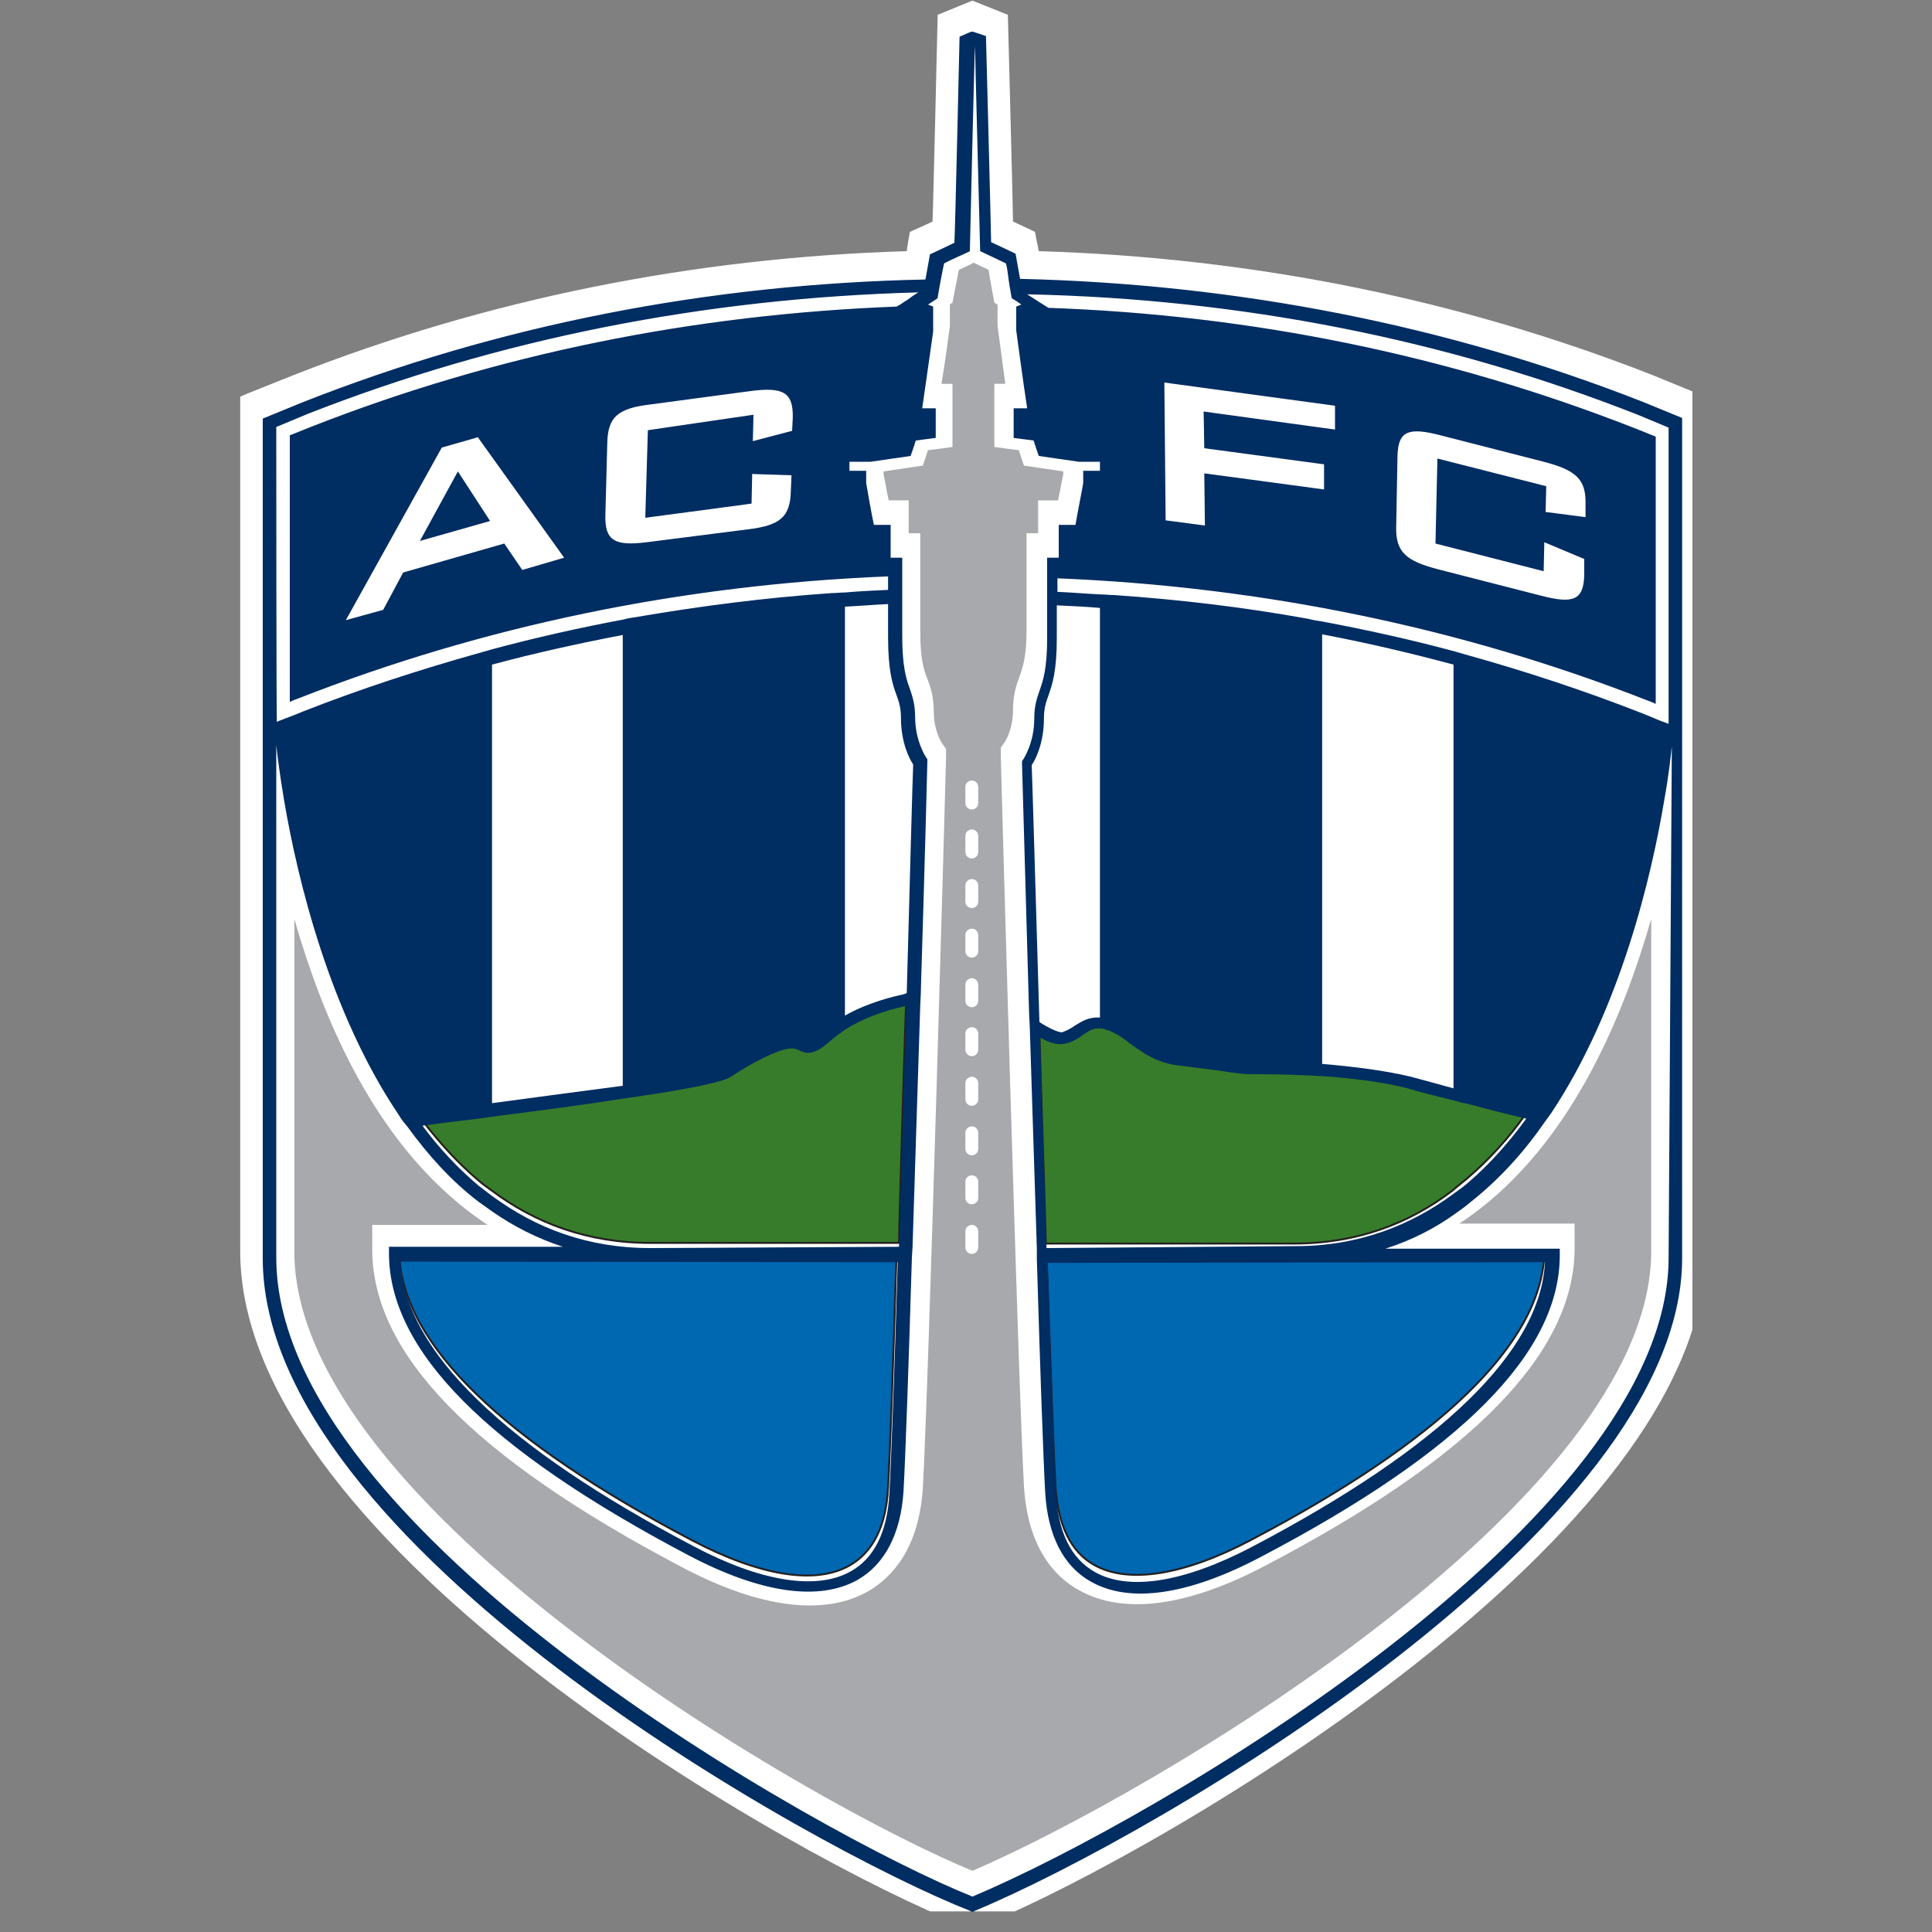 <?xml version="1.0" encoding="utf-8"?>
<!-- Generator: Adobe Illustrator 23.0.3, SVG Export Plug-In . SVG Version: 6.00 Build 0)  -->
<svg version="1.1" id="Ebene_1" xmlns="http://www.w3.org/2000/svg" xmlns:xlink="http://www.w3.org/1999/xlink" x="0px" y="0px"
	 viewBox="0 0 300 300" style="enable-background:new 0 0 300 300;" xml:space="preserve">
<rect x="0" y="0" width="300" height="300" fill="#808080" stroke="none"/>
<style type="text/css">
	.st0{clip-path:url(#SVGID_2_);fill:#FFFFFF;}
	.st1{fill:#A7A9AC;}
	.st2{fill:#377C2B;}
	.st3{fill:none;stroke:#231F20;stroke-width:0.296;}
	.st4{fill:#0067B1;}
	.st5{fill:#002D62;}
</style>
<g>
	<g>
		<defs>
			<rect id="SVGID_1_" x="37.3" y="0.1" width="225.5" height="296.7"/>
		</defs>
		<clipPath id="SVGID_2_">
			<use xlink:href="#SVGID_1_"  style="overflow:visible;"/>
		</clipPath>
		<path class="st0" d="M150.5,0.3l-4.9,2c0,0-0.7,30.4-0.8,32.1c-1,0.5-3.5,1.6-3.5,1.6s-0.4,2-0.5,3c-33.3,1-65.3,7.5-95.1,19.2
			c0,0-7.5,3-7.5,3l-0.9,0.4l0,3.1v129.6c0,46.2,87.3,94.9,112.1,104.6l1.7,0.7l1.7-0.7c28.7-11.9,112-60.8,112-104.6v-82.2V61.6
			l-8.3-3.4C226.6,46.5,194.6,40,161.3,39c-0.2-1-0.6-3-0.6-3s-2.5-1.2-3.4-1.6c0-1.7-0.8-32.1-0.8-32.1L151,0.1L150.5,0.3"/>
	</g>
</g>
<path class="st1" d="M151.9,124.7c0,0.6-0.5,1-1,1c-0.6,0-1-0.5-1-1v-2.5c0-0.6,0.5-1,1-1c0.6,0,1,0.5,1,1V124.7 M151.9,132.3
	c0,0.6-0.5,1-1,1c-0.6,0-1-0.5-1-1v-2.5c0-0.6,0.5-1,1-1c0.6,0,1,0.5,1,1V132.3z M151.9,140c0,0.6-0.5,1-1,1c-0.6,0-1-0.5-1-1v-2.5
	c0-0.6,0.5-1,1-1c0.6,0,1,0.5,1,1V140z M151.9,147.7c0,0.6-0.5,1-1,1c-0.6,0-1-0.5-1-1v-2.5c0-0.6,0.5-1,1-1c0.6,0,1,0.5,1,1V147.7z
	 M151.9,155.4c0,0.6-0.5,1-1,1c-0.6,0-1-0.5-1-1v-2.5c0-0.6,0.5-1,1-1c0.6,0,1,0.5,1,1V155.4z M151.9,163c0,0.6-0.5,1-1,1
	c-0.6,0-1-0.5-1-1v-2.5c0-0.6,0.5-1,1-1c0.6,0,1,0.5,1,1V163z M151.9,170.7c0,0.6-0.5,1-1,1c-0.6,0-1-0.5-1-1v-2.5c0-0.6,0.5-1,1-1
	c0.6,0,1,0.5,1,1V170.7z M151.9,178.4c0,0.6-0.5,1-1,1c-0.6,0-1-0.5-1-1v-2.5c0-0.6,0.5-1,1-1c0.6,0,1,0.5,1,1V178.4z M151.9,186
	c0,0.6-0.5,1-1,1c-0.6,0-1-0.5-1-1v-2.5c0-0.6,0.5-1,1-1c0.6,0,1,0.5,1,1V186z M151.9,193.7c0,0.6-0.5,1-1,1c-0.6,0-1-0.5-1-1v-2.5
	c0-0.6,0.5-1,1-1c0.6,0,1,0.5,1,1V193.7z M252.5,154.4c-6.4,16.6-15.1,28.5-25.9,35.6h17.9v3.8c0,16.2-15.7,32.4-48,49.3
	c-12.1,6.4-22.1,7.7-29,3.8c-3.6-2-7.9-6.4-8.5-16.1c-0.9-15.9-3.6-112.4-3.6-113.4l0-1.3l0.7-1c0,0,1.2-1.9,1.2-4.8
	c0-2.4,0.5-3.9,1-5.2c0.5-1.5,1.1-3,1.1-7.3V82.8h1.8v-5.1h3.1c0.1-0.4,0.7-3.7,0.8-4v-0.5c-1.9-0.3-6.1-0.9-6.1-0.9
	s-0.6-1.8-0.8-2.4c-1-0.1-3.8-0.5-3.8-0.5v-9.8h1.7c-0.4-3-1.2-9-1.2-9v-3.3c-0.2-0.1-0.5-0.3-0.5-0.3s-0.7-3.8-0.9-5.1
	c-0.8-0.4-1.5-0.7-2.3-1.1c-0.1,0-0.2,0.1-0.2,0.1s-1.2,0.6-2.1,1c-0.3,1.4-1,5.1-1,5.1s-0.2,0.1-0.4,0.3v3.3c0,0-0.8,6.1-1.3,9h1.7
	v9.8c0,0-2.8,0.4-3.8,0.5c-0.2,0.6-0.8,2.4-0.8,2.4s-4.2,0.6-6.1,0.9v0.5c0.1,0.3,0.6,3.2,0.8,4h3.1v5.1h1.8V98
	c0,4.3,0.5,5.9,1.1,7.4c0.5,1.3,1,2.8,1,5.2c0,2.8,1.2,4.7,1.2,4.7l0.7,1l0,1.3c0,1-2.7,97.6-3.6,113.4c-0.6,9.6-4.9,14-8.5,16.1
	c-6.9,3.9-16.9,2.6-29-3.8c-32.3-17-48-33.1-48-49.3v-3.8h17.9C64.7,182.9,56,171,49.6,154.4c-1.5-3.9-2.8-7.9-3.9-11.7v51.6
	c0,21.7,23.9,44.4,44,59.7c23.5,17.9,49.6,31.7,61.3,36.5c27.9-12,105.4-57.5,105.4-96.2v-51.6C255.3,146.5,254,150.5,252.5,154.4"
	/>
<path class="st2" d="M227.8,183c3.4-2.9,6.5-6.3,9.1-10c-3-0.7-6.2-1.6-9.1-2.3c-0.7-0.2-1.4-0.4-2.1-0.5c-2.8-0.7-5.2-1.4-6.9-1.8
	l-0.3-0.1c-3.9-1-8.8-1.6-13.3-1.9c-0.7-0.1-1.4-0.1-2.1-0.1c-3.7-0.2-7-0.2-9-0.2c-1.3,0-2.7-0.2-4.5-0.5l-6.2-0.8
	c-3.7-0.4-6-2.1-8.1-3.5c-0.8-0.6-1.6-1.1-2.4-1.6c-0.4-0.2-0.8-0.4-1.2-0.5c-0.3-0.1-0.6-0.2-0.9-0.2c-1.1-0.1-1.7,0.3-2.6,0.9
	c-0.7,0.5-1.5,1-2.7,1.4c-1.3,0.3-2.6-0.2-4.1-0.9c0.3,10.7,0.7,22.1,1,32.7h38.5c9.8,0,17.9-3.1,24.6-8.2
	C226.4,184.1,227.1,183.6,227.8,183"/>
<path class="st3" d="M227.8,183c3.4-2.9,6.5-6.3,9.1-10c-3-0.7-6.2-1.6-9.1-2.3c-0.7-0.2-1.4-0.4-2.1-0.5c-2.8-0.7-5.2-1.4-6.9-1.8
	l-0.3-0.1c-3.9-1-8.8-1.6-13.3-1.9c-0.7-0.1-1.4-0.1-2.1-0.1c-3.7-0.2-7-0.2-9-0.2c-1.3,0-2.7-0.2-4.5-0.5l-6.2-0.8
	c-3.7-0.4-6-2.1-8.1-3.5c-0.8-0.6-1.6-1.1-2.4-1.6c-0.4-0.2-0.8-0.4-1.2-0.5c-0.3-0.1-0.6-0.2-0.9-0.2c-1.1-0.1-1.7,0.3-2.6,0.9
	c-0.7,0.5-1.5,1-2.7,1.4c-1.3,0.3-2.6-0.2-4.1-0.9c0.3,10.7,0.7,22.1,1,32.7h38.5c9.8,0,17.9-3.1,24.6-8.2
	C226.4,184.1,227.1,183.6,227.8,183z"/>
<path class="st2" d="M140.7,155.4c-1.4,0.3-5.8,1.3-9.5,3.7c-0.7,0.4-1.4,0.9-2,1.5c0,0-0.1,0.1-0.1,0.1c-2.5,2.2-3.6,2.2-5,1.6
	c-0.4-0.2-0.7-0.3-1.2-0.3c-1.9,0-6.2,2.2-9.4,4.4c-1.2,0.8-6.4,1.8-14.7,3.1c-0.7,0.1-1.4,0.2-2.1,0.3c-5.7,0.8-12.5,1.7-20.3,2.8
	c-0.7,0.1-1.4,0.2-2.1,0.3c-1.6,0.2-3.2,0.4-4.9,0.6c0,0-1.7,0.2-3.8,0.5c2.6,3.4,5.5,6.6,8.7,9.3c0.7,0.6,1.4,1.1,2.1,1.6
	c6.7,5,14.8,8.1,24.6,8.1h38.6C139.6,190.1,140.6,157.9,140.7,155.4"/>
<path class="st3" d="M140.7,155.4c-1.4,0.3-5.8,1.3-9.5,3.7c-0.7,0.4-1.4,0.9-2,1.5c0,0-0.1,0.1-0.1,0.1c-2.5,2.2-3.6,2.2-5,1.6
	c-0.4-0.2-0.7-0.3-1.2-0.3c-1.9,0-6.2,2.2-9.4,4.4c-1.2,0.8-6.4,1.8-14.7,3.1c-0.7,0.1-1.4,0.2-2.1,0.3c-5.7,0.8-12.5,1.7-20.3,2.8
	c-0.7,0.1-1.4,0.2-2.1,0.3c-1.6,0.2-3.2,0.4-4.9,0.6c0,0-1.7,0.2-3.8,0.5c2.6,3.4,5.5,6.6,8.7,9.3c0.7,0.6,1.4,1.1,2.1,1.6
	c6.7,5,14.8,8.1,24.6,8.1h38.6C139.6,190.1,140.6,157.9,140.7,155.4z"/>
<path class="st4" d="M163.9,230.9c0.4,6,2.4,10.1,6,12.1c5.3,3,14,1.6,24.4-3.9c29.5-15.5,44.8-30.4,45.5-44.2h-77.3
	C163.1,211.5,163.6,225.7,163.9,230.9"/>
<path class="st3" d="M163.9,230.9c0.4,6,2.4,10.1,6,12.1c5.3,3,14,1.6,24.4-3.9c29.5-15.5,44.8-30.4,45.5-44.2h-77.3
	C163.1,211.5,163.6,225.7,163.9,230.9z"/>
<path class="st4" d="M66.8,195h-4.8c0.7,13.8,16,28.7,45.5,44.2c10.5,5.5,19.1,6.9,24.4,3.9c3.7-2.1,5.7-6.2,6-12.1
	c0.3-5.2,0.8-19.3,1.3-35.9L66.8,195"/>
<path class="st3" d="M66.8,195h-4.8c0.7,13.8,16,28.7,45.5,44.2c10.5,5.5,19.1,6.9,24.4,3.9c3.7-2.1,5.7-6.2,6-12.1
	c0.3-5.2,0.8-19.3,1.3-35.9L66.8,195L66.8,195z"/>
<path class="st5" d="M259.1,195.3c0,40.8-80,87.4-108.1,99.2c-23.5-9.4-108.1-56.8-108.1-99.2v-79.6c0.2,1.9,0.6,4.9,1.2,8.5
	c2.1,12.4,7.1,33,17.8,48.9c0.4,0.7,0.9,1.3,1.4,1.9c3.2,4.4,6.8,8.4,11,11.6c0.7,0.5,1.4,1,2.1,1.5c3.3,2.3,7,4.2,11,5.5H60.4v1
	c0,15.1,15.2,30.4,46.5,46.9c11.2,5.9,20.3,7.2,26.3,3.8c4.2-2.4,6.7-7.2,7.1-13.8c0.3-5.3,0.8-19.6,1.3-36.3l0.1-1.6
	c0.4-12.2,0.8-25.6,1.2-37.6c0.1-1.6,0.1-2.5,0.1-2.5h0c0.6-19.4,1-34.8,1-35.2l0-0.4l-0.2-0.3c0,0-1.7-2.5-1.7-6.3
	c0-1.9-0.4-3.1-0.8-4.3c-0.6-1.6-1.2-3.5-1.2-8.3V86.6h-1.8v-5.1h-2.6c-0.3-1.3-1.2-6.4-1.2-6.5v-1.9h-2.6v-1.4h3.3l6.2-0.9
	c0,0,0.6-1.7,0.8-2.4c0.8-0.1,3.1-0.4,3.1-0.4v-4.6h-2.1c0.3-2,1.7-11.9,1.7-11.9l0-3.9c0,0-0.8-0.3-0.8-0.3c0.5-0.3,1.5-1,1.5-1
	l0-0.1c0.1-0.7,0.8-4.5,1-5.3c0.7-0.4,3.4-1.6,3.4-1.6l0.6-0.3c0,0,0.7-30.6,0.8-31.9c0,1.3,0.8,31.9,0.8,31.9s3.2,1.5,4,1.9
	c0.1,0.3,0.3,1.4,0.4,2.4h0l0.2,1.3l0.3,1.7c0,0,1,0.6,1.5,1c0,0-0.8,0.3-0.8,0.3v3.7c0,0.1,1.2,8.9,1.7,12.1h-2.1V68
	c0,0,2.3,0.3,3.1,0.4c0.2,0.7,0.8,2.4,0.8,2.4l6.2,0.9h3.3v1.4h-2.6v0h0V75c0,0.2-1,5.2-1.2,6.5h-2.6v5.1h-1.8v7.1h0V99
	c0,4.8-0.6,6.6-1.2,8.3c-0.4,1.2-0.8,2.3-0.8,4.3c0,3.8-1.7,6.3-1.7,6.3l-0.2,0.3v0.4c0,0.4,0.5,17.7,1.1,38.8l0,0l0.1,2
	c0,0,1,31.6,1.1,34.5l0,1.6h0c0.5,16.7,1,31,1.3,36.3c0.4,6.6,2.8,11.4,7.1,13.8c6,3.4,15.1,2.1,26.3-3.8
	c31.3-16.4,46.5-31.8,46.5-46.9v-1h-27.1c4.1-1.3,7.8-3.2,11.1-5.6c0.7-0.5,1.4-1,2.1-1.6c4.3-3.4,8.1-7.5,11.3-12.1
	c0.4-0.6,0.9-1.2,1.3-1.8c10.7-16.1,15.6-36.8,17.6-49c0.6-3.3,0.9-6.1,1.1-7.9L259.1,195.3 M140.3,154.4c-1.4,0.3-5.4,1.2-9.1,3.3
	V94.2c2.2-0.1,4.5-0.3,6.7-0.4V99c0,5.1,0.7,7.3,1.3,8.9c0.4,1.1,0.7,2,0.7,3.6c0,3.9,1.4,6.5,1.9,7.2c-0.1,2.2-0.5,17.1-1,35.5
	L140.3,154.4z M76.4,171.3v-68.1c6.7-1.8,13.5-3.3,20.3-4.6v70C90.5,169.4,83.2,170.4,76.4,171.3 M139.4,196
	c-0.5,16.6-1,30.7-1.3,35.9c-0.3,6-2.4,10.1-6,12.1c-5.3,3-14,1.6-24.4-3.9c-29.5-15.5-44.8-30.4-45.5-44.2L139.4,196L139.4,196z
	 M101,193.8c-9.8,0-17.8-3.1-24.6-8.1c-0.7-0.5-1.4-1.1-2.1-1.6c-3.2-2.7-6.1-5.8-8.7-9.3c2.1-0.3,3.8-0.5,3.8-0.5
	c1.7-0.2,3.3-0.4,4.9-0.6c0.7-0.1,1.4-0.2,2.1-0.3c7.8-1,14.7-1.9,20.3-2.8c0.7-0.1,1.4-0.2,2.1-0.3c8.2-1.2,13.5-2.3,14.7-3.1
	c3.1-2.1,7.5-4.4,9.4-4.4c0.5,0,0.8,0.1,1.2,0.3c1.4,0.7,2.5,0.6,5-1.6c0,0,0.1,0,0.1-0.1c0.6-0.5,1.3-1,2-1.5
	c3.7-2.4,8.1-3.4,9.5-3.7l-1.1,37.4L101,193.8L101,193.8z M87.6,86.6l-6.5,1.9l-2.8-4.1l-15.7,4.5l-3.1,5.8l-5.8,1.6l14.9-26.8
	l5.6-1.6L87.6,86.6z M100.6,66.8l-0.4,13.6l16.5-2.2l0.1-4.6l6.1,0.2l-0.1,2.5c-0.1,4-1.7,5.3-6.7,5.9l-15.7,2
	c-4.9,0.6-6.5-0.2-6.4-4.2l0.3-11.3c0.1-4,1.7-5.3,6.7-5.9l15.7-2.1c4.9-0.6,6.5,0.2,6.4,4.2l-0.1,2l-6.1,1.6l0.1-4.1L100.6,66.8z
	 M42.9,66.3c1-0.4,4.8-2,4.8-2c29.8-11.7,61.7-18,94.9-18.9c-0.5,0.3-1.1,0.7-1.6,1.1c-0.7,0.4-1.3,0.9-1.6,1
	c-0.1,0-0.1,0.1-0.1,0.1s0,0,0.1,0c-31.8,1.2-62.3,7.4-90.9,18.6c0,0-2.5,1-3.5,1.4v41.4c0.6-0.3,1.2-0.5,1.2-0.5
	c28.8-11.3,59.6-17.7,91.7-19v2.1c-2.2,0.1-4.5,0.2-6.7,0.4c-0.7,0-1.4,0.1-2.1,0.1c-10.2,0.7-20.3,2-30.2,3.7
	c-0.7,0.1-1.4,0.2-2.1,0.4c-6.9,1.3-13.6,2.8-20.3,4.6c-0.7,0.2-1.4,0.4-2.1,0.6c-9.3,2.6-18.5,5.6-27.4,9.1c0,0-1.4,0.6-2.8,1.1
	c-0.4,0.2-0.9,0.3-1.2,0.5C42.9,112.3,42.9,66.3,42.9,66.3z M223.2,71.2l-0.3,13.2l16.8,4.3l0.1-4.5l6.2,2.6l0,2.5
	c-0.1,3.9-1.7,4.5-6.7,3.2l-16-4.1c-5-1.3-6.6-2.7-6.5-6.6l0.2-11c0.1-3.9,1.7-4.5,6.7-3.2l16,4.1c5,1.3,6.6,2.7,6.5,6.6l0,2
	l-6.2-0.8l0.1-4L223.2,71.2z M187,69.6l18.6,2.5l0,3.9L187,73.5l0.1,8.1l-6.1-0.8l-0.2-21.4l26.5,3.6l0,3.7l-20.4-2.8L187,69.6z
	 M205.3,165.2V98.5c6.9,1.3,13.7,2.9,20.4,4.7V169c-2.5-0.7-6.6-1.8-6.6-1.8C215,166.2,209.9,165.6,205.3,165.2 M161.4,158.7
	c-0.6-20.4-1.1-37.6-1.2-39.9c0.5-0.7,1.9-3.3,1.9-7.2c0-1.6,0.3-2.5,0.7-3.6c0.6-1.7,1.3-3.8,1.3-8.9v-5.1c2.2,0.1,4.5,0.2,6.7,0.4
	v63.6c-1.8-0.1-2.8,0.6-3.8,1.2c-0.6,0.4-1.2,0.8-2.1,1.1C164.2,160.3,162.6,159.5,161.4,158.7 M239.9,196
	c-0.7,13.8-16,28.7-45.5,44.2c-10.5,5.5-19.1,6.9-24.4,3.9c-3.7-2.1-5.7-6.2-6-12.1c-0.3-5.2-0.8-19.3-1.3-35.9L239.9,196L239.9,196
	z M162.5,193.8l-1-32.7c1.4,0.8,2.8,1.3,4.1,0.9c1.2-0.3,2-0.9,2.7-1.4c0.9-0.6,1.5-1,2.6-0.9c0.3,0,0.6,0.1,0.9,0.2
	c0.4,0.1,0.8,0.3,1.2,0.5c0.8,0.4,1.6,0.9,2.4,1.6c2.1,1.5,4.4,3.2,8.1,3.5l6.2,0.8c1.9,0.3,3.2,0.5,4.5,0.5c2,0,5.3,0,9,0.2
	c0.7,0,1.4,0.1,2.1,0.1c4.5,0.3,9.4,0.9,13.3,1.9l0.3,0.1c1.7,0.5,4.1,1.1,6.9,1.8c0.7,0.2,1.4,0.4,2.1,0.5c2.9,0.8,6.1,1.6,9.1,2.3
	c-2.7,3.7-5.7,7.1-9.1,10c-0.7,0.6-1.4,1.1-2.1,1.6c-6.7,5-14.9,8.2-24.6,8.2L162.5,193.8L162.5,193.8z M254.3,64.4
	c0,0,3.4,1.4,4.8,2v46l0,0c-0.3-0.1-0.7-0.3-1.1-0.4c-1.4-0.6-2.9-1.2-2.9-1.2c-8.9-3.5-18-6.5-27.3-9.1c-0.7-0.2-1.4-0.4-2.1-0.6
	c-6.7-1.8-13.5-3.3-20.4-4.6c-0.7-0.1-1.4-0.2-2.1-0.4c-9.9-1.8-20-3-30.2-3.7c-0.7,0-1.4-0.1-2.1-0.1c-2.2-0.1-4.4-0.3-6.7-0.4
	v-2.1c32,1.3,62.9,7.7,91.7,19c0,0,0.6,0.2,1.2,0.5V67.8c-1.2-0.5-3.5-1.4-3.5-1.4c-28.6-11.2-59.1-17.5-90.9-18.6
	c0.1,0,0.1,0,0.1,0s-2.1-1.3-3.3-2.1C192.7,46.4,224.6,52.7,254.3,64.4 M261.2,113.2V64.9l-6.1-2.5c-30.3-11.9-62.9-18.3-96.7-19.1
	c-0.3-1.6-0.7-3.9-0.7-3.9s-2.9-1.4-3.8-1.8c0-1.2-0.8-32-0.8-32L151,4.9L150.6,5L149,5.7c0,0-0.7,30.7-0.8,32
	c-0.8,0.4-3.8,1.8-3.8,1.8s-0.4,2.3-0.7,3.9c-33.9,0.7-66.4,7.1-96.8,19.1l-6.1,2.5l0,0.7v49.8h0l0,79.9
	c0,44.3,85.6,91.8,109.8,101.3l0.4,0.2l0.4-0.2c28.1-11.7,109.8-59.3,109.8-101.3L261.2,113.2C261.2,113.2,261.2,113.2,261.2,113.2z
	 M76.1,80.9l-5-7.7L65.2,84L76.1,80.9z"/>
</svg>
